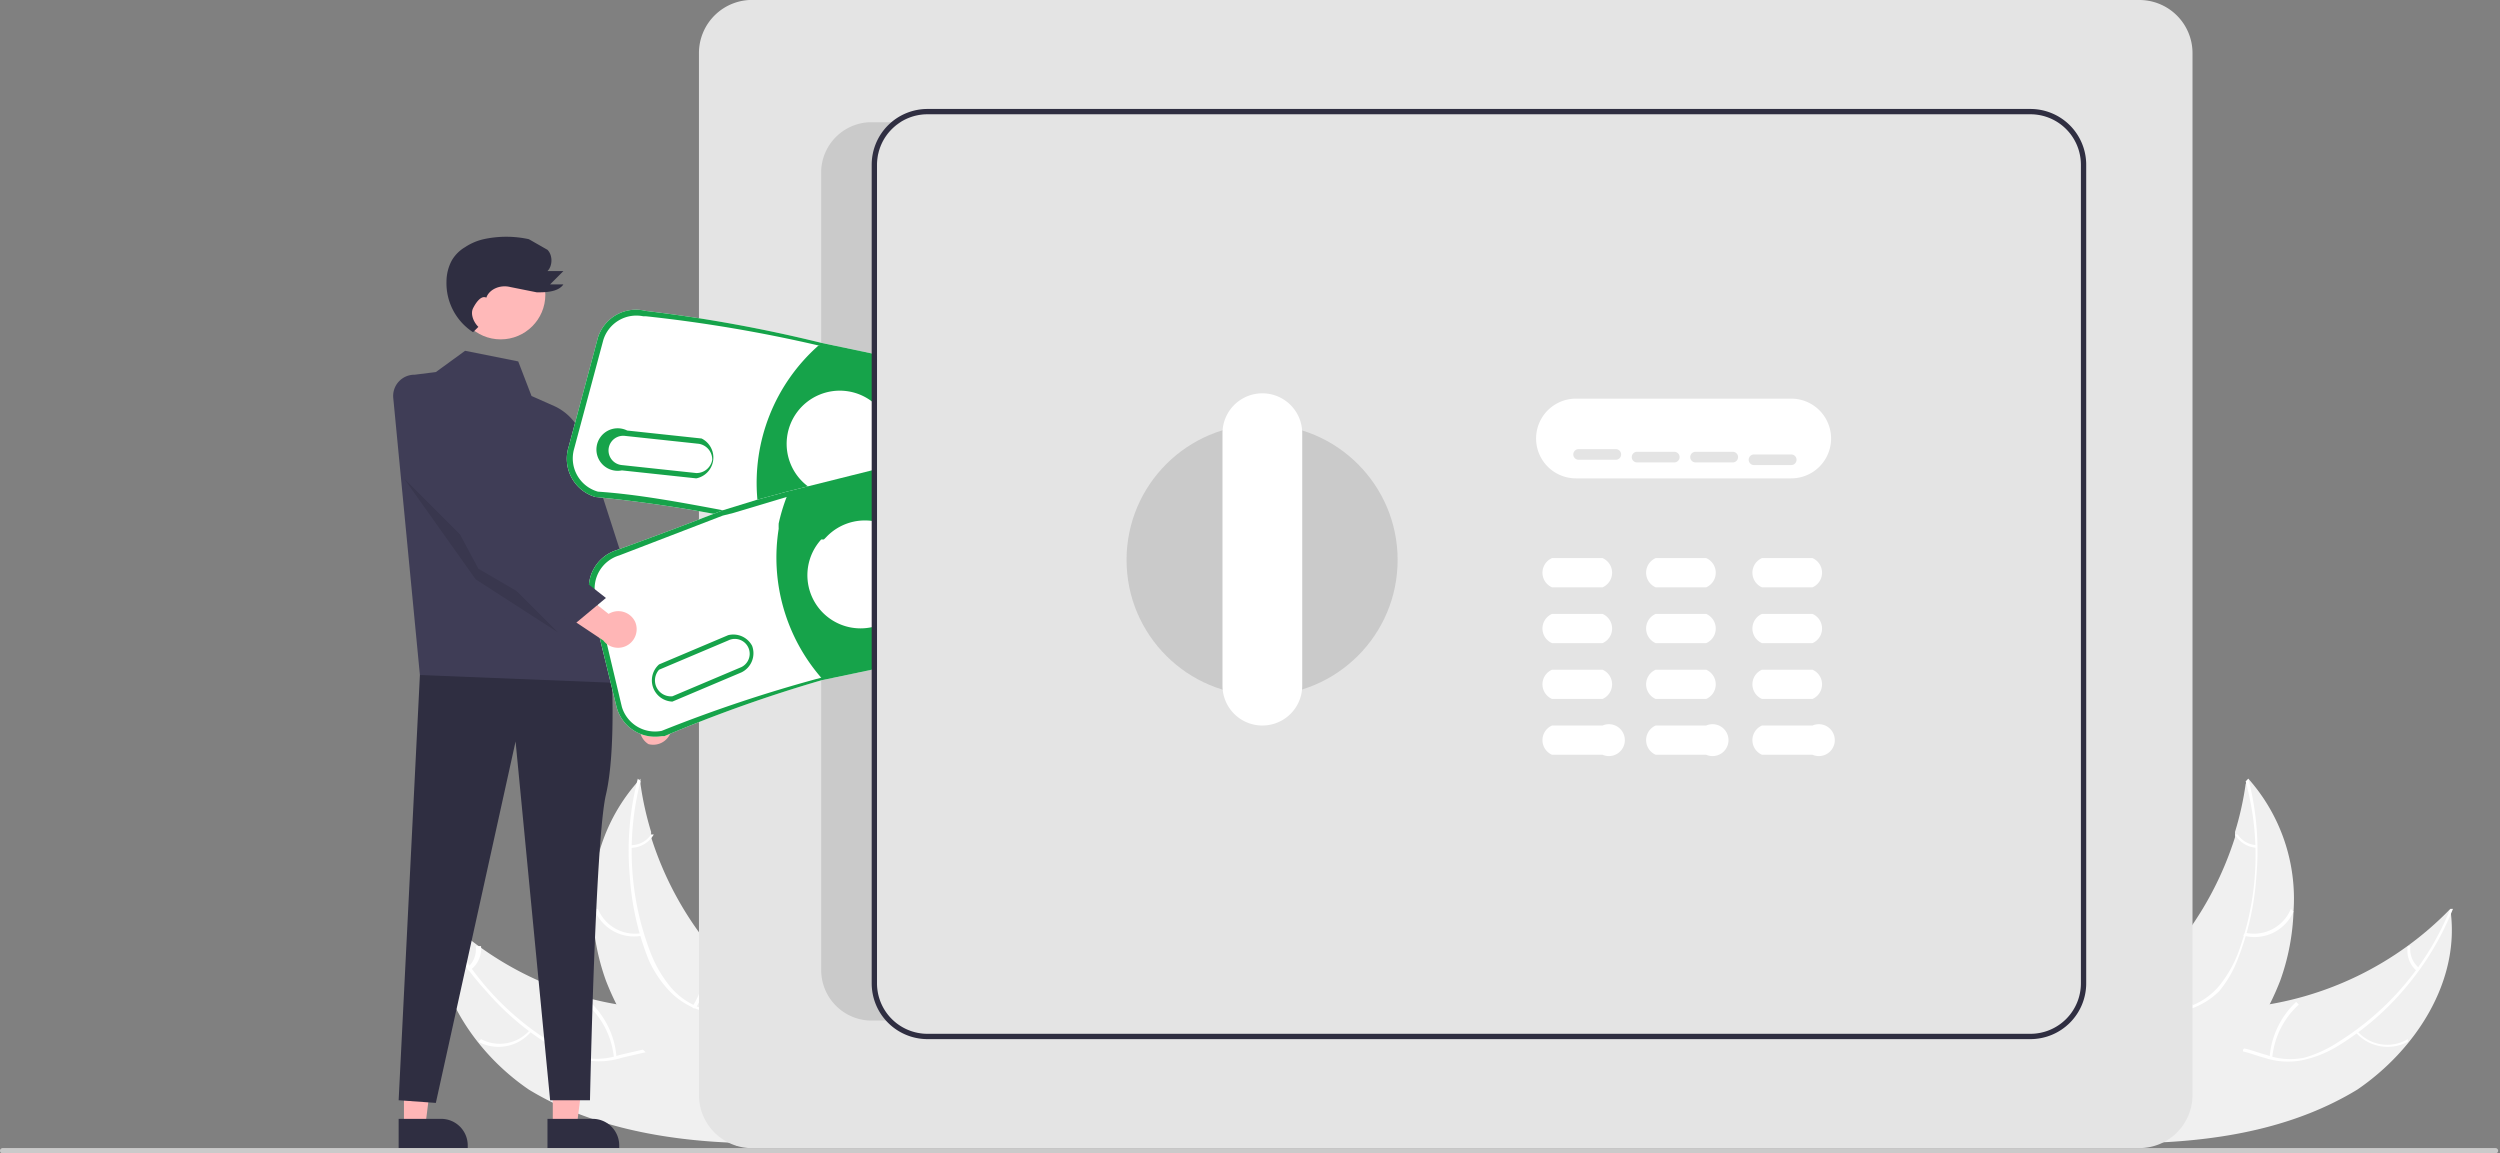 <svg xmlns="http://www.w3.org/2000/svg" data-name="Layer 1" viewBox="0 0 940.7 434">
	<rect x="0" y="0" width="940.7" height="434" fill="#808080" stroke="none"/>
	<path fill="#f0f0f0"
		d="M199 410c-22-15-38-41-35-68a124 124 0 0 0 76 37c12 1 24 2 32 10 5 5 7 12 7 19l-3 21v1c-26-1-54-6-77-20Z" />
	<path fill="#fff"
		d="M165 342a106 106 0 0 0 42 50 46 46 0 0 0 13 6 26 26 0 0 0 13-1l13-3a16 16 0 0 1 12 5c4 4 6 9 8 14 3 6 5 12 10 16l-1 1c-8-7-9-19-16-28-3-4-7-7-12-7l-13 3a28 28 0 0 1-13 1 42 42 0 0 1-13-5 103 103 0 0 1-25-21 108 108 0 0 1-20-31h2Z" />
	<path fill="#fff"
		d="M200 388a16 16 0 0 1-20 4l1-1a15 15 0 0 0 18-3h1ZM231 398a31 31 0 0 0-10-20l1-1a32 32 0 0 1 10 21h-1ZM176 364a9 9 0 0 0 3-8h2a10 10 0 0 1-4 9 1 1 0 0 1-1 0 1 1 0 0 1 0-1Z" />
	<path fill="#f0f0f0"
		d="M241 293v2a118 118 0 0 0 4 18v2a125 125 0 0 0 22 41 121 121 0 0 0 12 13c7 6 14 12 18 19a21 21 0 0 1 1 2l-19 40h-1v1h-1l-1-1-4-4c-11-9-21-19-29-30l-1-1a116 116 0 0 1-10-17 102 102 0 0 1-4-9 85 85 0 0 1-5-26 68 68 0 0 1 18-50Z" />
	<path fill="#fff"
		d="M241 294a106 106 0 0 0 4 65 46 46 0 0 0 7 12 26 26 0 0 0 11 8l12 5a16 16 0 0 1 7 11l-2 17c-2 6-4 12-2 18h-2c-2-10 5-20 5-31 0-5-2-10-6-13-3-3-8-4-12-6a28 28 0 0 1-11-7 42 42 0 0 1-8-12 103 103 0 0 1-7-31 108 108 0 0 1 3-37l1 1Z" />
	<path fill="#fff"
		d="M242 352a16 16 0 0 1-18-9c-1-1 0-1 1-1a15 15 0 0 0 17 9v1ZM261 378a31 31 0 0 0 4-21l1-1a32 32 0 0 1-4 23c-1 1-2 0-1-1ZM237 318a9 9 0 0 0 8-4h1a10 10 0 0 1-8 5 1 1 0 0 1-1 0 1 1 0 0 1 0-1Z" />
	<path fill="#f0f0f0"
		d="M887 410c22-15 39-41 35-68a124 124 0 0 1-76 37c-11 1-24 2-32 10-5 5-7 12-7 19l3 21v1c27-1 54-6 77-20Z" />
	<path fill="#fff"
		d="M922 342a106 106 0 0 1-42 50 46 46 0 0 1-13 6 26 26 0 0 1-14-1c-4-1-8-3-13-3a16 16 0 0 0-12 5c-4 4-6 9-8 14-2 6-5 12-9 16v1c9-7 9-19 16-28 3-4 7-7 12-7s9 2 13 3a28 28 0 0 0 14 1 42 42 0 0 0 13-5 103 103 0 0 0 25-21 108 108 0 0 0 19-31h-1Z" />
	<path fill="#fff"
		d="M886 388a16 16 0 0 0 20 4v-1a15 15 0 0 1-19-3h-1ZM855 398a31 31 0 0 1 10-20l-1-1a32 32 0 0 0-10 21h1ZM910 364a9 9 0 0 1-3-8h-1a10 10 0 0 0 3 9 1 1 0 0 0 1 0 1 1 0 0 0 0-1Z" />
	<path fill="#f0f0f0"
		d="m846 293-1 2a118 118 0 0 1-4 18v2a125 125 0 0 1-22 41 121 121 0 0 1-12 13c-6 6-13 12-17 19a21 21 0 0 0-1 2l19 40 1 1 1-1h1l4-4c10-9 20-19 29-30v-1a116 116 0 0 0 10-17 102 102 0 0 0 4-9 85 85 0 0 0 5-26 68 68 0 0 0-17-50Z" />
	<path fill="#fff"
		d="M845 294a106 106 0 0 1-3 65 46 46 0 0 1-7 12 26 26 0 0 1-12 8l-12 5a16 16 0 0 0-6 11c-1 6 0 12 2 17 1 6 3 12 2 18h1c2-10-4-20-4-31 0-5 1-10 5-13l12-6a28 28 0 0 0 12-7 42 42 0 0 0 7-12 103 103 0 0 0 7-31 108 108 0 0 0-3-37l-1 1Z" />
	<path fill="#fff"
		d="M844 352a16 16 0 0 0 19-9l-1-1a15 15 0 0 1-17 9l-1 1ZM825 378a31 31 0 0 1-4-21l-1-1a32 32 0 0 0 5 23v-1ZM849 318a9 9 0 0 1-7-4h-1a10 10 0 0 0 8 5 1 1 0 0 0 0-1Z" />
	<path fill="#ffb6b6" d="M244 280a7 7 0 0 1-2-10l-12-21 13 1 9 20a7 7 0 0 1-8 10ZM152 424h8l4-32h-12v32z" />
	<path fill="#2f2e41" d="M150 421h16a10 10 0 0 1 10 10v1h-26Z" />
	<path fill="#ffb6b6" d="M208 424h9l4-32h-13v32z" />
	<path fill="#2f2e41"
		d="M206 421h17a10 10 0 0 1 10 10v1h-27ZM230 250s2 32-2 49-6 115-6 115h-15l-13-135-30 136-14-1 8-160Z" />
	<path fill="#3f3d56" d="m164 140 11-8 20 4 5 13 9 4a20 20 0 0 1 11 15l13 89-75-3-10-104a8 8 0 0 1 8-9Z" />
	<path fill="#3f3d56" d="m214 160 7 9 30 93-14 5-23-43v-64z" />
	<circle cx="188.4" cy="110.9" r="16.8" fill="#ffb9b9" />
	<path d="m152 180 27 38 31 20-58-58z" opacity=".1" />
	<path fill="#2f2e41"
		d="M180 123c-2-2-3-5-2-7s3-5 5-4c1-3 5-5 9-4l10 2c3 0 8 0 10-3h-5l5-5h-6c2-2 2-6 0-8l-7-4a40 40 0 0 0-17 0 21 21 0 0 0-7 3 14 14 0 0 0-5 5 17 17 0 0 0-2 8 22 22 0 0 0 10 19" />
	<path fill="#e4e4e4"
		d="M805 432H284a20 20 0 0 1-21-20V20a20 20 0 0 1 21-20h521a20 20 0 0 1 20 20v392a20 20 0 0 1-20 20Z" />
	<path fill="#fff"
		d="M674 180h-81a15 15 0 0 1 0-30h81a15 15 0 0 1 0 30ZM603 221h-19a6 6 0 0 1 0-11h19a6 6 0 0 1 0 11ZM682 221h-19a6 6 0 0 1 0-11h19a6 6 0 0 1 0 11ZM642 221h-19a6 6 0 0 1 0-11h19a6 6 0 0 1 0 11ZM603 242h-19a6 6 0 0 1 0-11h19a6 6 0 0 1 0 11ZM682 242h-19a6 6 0 0 1 0-11h19a6 6 0 0 1 0 11ZM642 242h-19a6 6 0 0 1 0-11h19a6 6 0 0 1 0 11ZM603 263h-19a6 6 0 0 1 0-11h19a6 6 0 0 1 0 11ZM682 263h-19a6 6 0 0 1 0-11h19a6 6 0 0 1 0 11ZM642 263h-19a6 6 0 0 1 0-11h19a6 6 0 0 1 0 11ZM603 284h-19a6 6 0 0 1 0-11h19a6 6 0 1 1 0 11ZM682 284h-19a6 6 0 0 1 0-11h19a6 6 0 1 1 0 11ZM642 284h-19a6 6 0 0 1 0-11h19a6 6 0 1 1 0 11Z" />
	<circle cx="474.9" cy="210.7" r="51" fill="#cacaca" />
	<path fill="#fff" d="M475 273a15 15 0 0 1-15-15v-95a15 15 0 1 1 30 0v95a15 15 0 0 1-15 15Z" />
	<path fill="#e4e4e4"
		d="M608 173h-14a2 2 0 0 1 0-4h14a2 2 0 1 1 0 4ZM630 174h-14a2 2 0 0 1 0-4h14a2 2 0 1 1 0 4ZM652 174h-14a2 2 0 0 1 0-4h14a2 2 0 1 1 0 4ZM674 175h-14a2 2 0 0 1 0-4h14a2 2 0 1 1 0 4Z" />
	<path fill="#cacaca"
		d="M330 370a19 19 0 0 0 5 14h-8a19 19 0 0 1-18-19V64a19 19 0 0 1 18-18h12a19 19 0 0 0-9 16ZM939 434H1a1 1 0 0 1 0-2h938a1 1 0 0 1 0 2Z" />
	<path fill="#fff"
		d="m328 133-19-4a544 544 0 0 0-66-12 15 15 0 0 0-18 10l-11 41a15 15 0 0 0 10 19 530 530 0 0 1 48 7l15 3 6 2 16 4 19 6 2 1v-76l-2-1Z" />
	<path fill="#16a34a"
		d="m328 133-19-4a544 544 0 0 0-66-12 15 15 0 0 0-18 10l-11 41a15 15 0 0 0 10 19 530 530 0 0 1 48 7l15 3 6 2 16 4 19 6 2 1v-3h-2l-17-5-6-2-12-3-6-1v-1l-11-2-4-1c-16-3-32-6-47-7a13 13 0 0 1-9-16l11-41a13 13 0 0 1 15-9h1a542 542 0 0 1 65 11l20 6h2v-2l-2-1Z" />
	<path fill="#16a34a"
		d="M330 135v74l-2-1-18-5-17-5-6-1v-2a61 61 0 0 1-2-7 69 69 0 0 1 23-58h1l19 5h2ZM264 165l-28-3a8 8 0 1 0-2 15l28 3a8 8 0 0 0 2-15Zm4 8a6 6 0 0 1-6 5l-28-3a5 5 0 0 1 1-11l28 3a6 6 0 0 1 5 6Z" />
	<path fill="#fff"
		d="M330 152v35a16 16 0 0 1-2 1 20 20 0 0 1-22-3 16 16 0 0 1-2-2 20 20 0 0 1 24-32 21 21 0 0 1 2 1Z" />
	<path fill="#fff"
		d="m328 177-24 6-8 2-11 3-13 4a1688 1688 0 0 1-40 15 15 15 0 0 0-10 18l10 41a15 15 0 0 0 17 11h1a534 534 0 0 1 59-21l19-4 2-1v-74h-2Z" />
	<path fill="#16a34a"
		d="m328 177-24 6-8 2-11 3-13 4a1688 1688 0 0 1-40 15 15 15 0 0 0-10 18l10 41a15 15 0 0 0 17 11h1a534 534 0 0 1 59-21l19-4 2-1v-2l-2 1h-2l-17 4v1a533 533 0 0 0-60 20 13 13 0 0 1-15-9l-10-42a13 13 0 0 1 9-15l39-15 4-1 10-3 10-3 10-2 22-5 2-1v-2h-2Z" />
	<path fill="#16a34a"
		d="M330 178v72l-2 1-19 4a69 69 0 0 1-16-56 36 36 0 0 1 0-2 69 69 0 0 1 3-10v-1l9-2 23-5 2-1ZM283 243a8 8 0 0 0-9-4l-26 11a8 8 0 0 0 5 14l26-11a8 8 0 0 0 4-10Zm-4 8-26 11a6 6 0 0 1-5-10l26-11a5 5 0 1 1 5 10Z" />
	<path fill="#fff" d="M330 196v40a20 20 0 0 1-2 0 20 20 0 0 1-19-33h1l1-1a20 20 0 0 1 17-6 17 17 0 0 1 2 0Z" />
	<path fill="#2f2e41"
		d="M328 128v100l2-1v-98l-2-1Zm0 0v100l2-1v-98l-2-1Zm0 0v100l2-1v-98l-2-1Zm0 8v115l2-1V136h-2Zm0 0v115l2-1V136h-2Zm0 0v115l2-1V136h-2Zm0 0v115l2-1V136h-2Zm0 0v116l2-1V136h-2Zm436-95H349a21 21 0 0 0-21 21v308a21 21 0 0 0 21 21h415a21 21 0 0 0 21-21V62a21 21 0 0 0-21-21Zm19 329a19 19 0 0 1-19 19H349a19 19 0 0 1-19-19V62a19 19 0 0 1 19-19h415a19 19 0 0 1 19 19ZM328 136v114l2-1V136h-2Zm0 0v115l2-1V136h-2Zm0 0v115l2-1V136h-2Zm0 0v115l2-1V136h-2Zm0-8v100l2-1v-98l-2-1Zm0 0v100l2-1v-98l-2-1Z" />
	<path fill="#ffb6b6" d="M239 234a7 7 0 0 0-10-3l-19-15-1 13 18 12a7 7 0 0 0 12-7Z" />
	<path fill="#3f3d56" d="m162 145-7-3s-10 3-5 16l30 56 36 21 12-10-37-29Z" />
</svg>